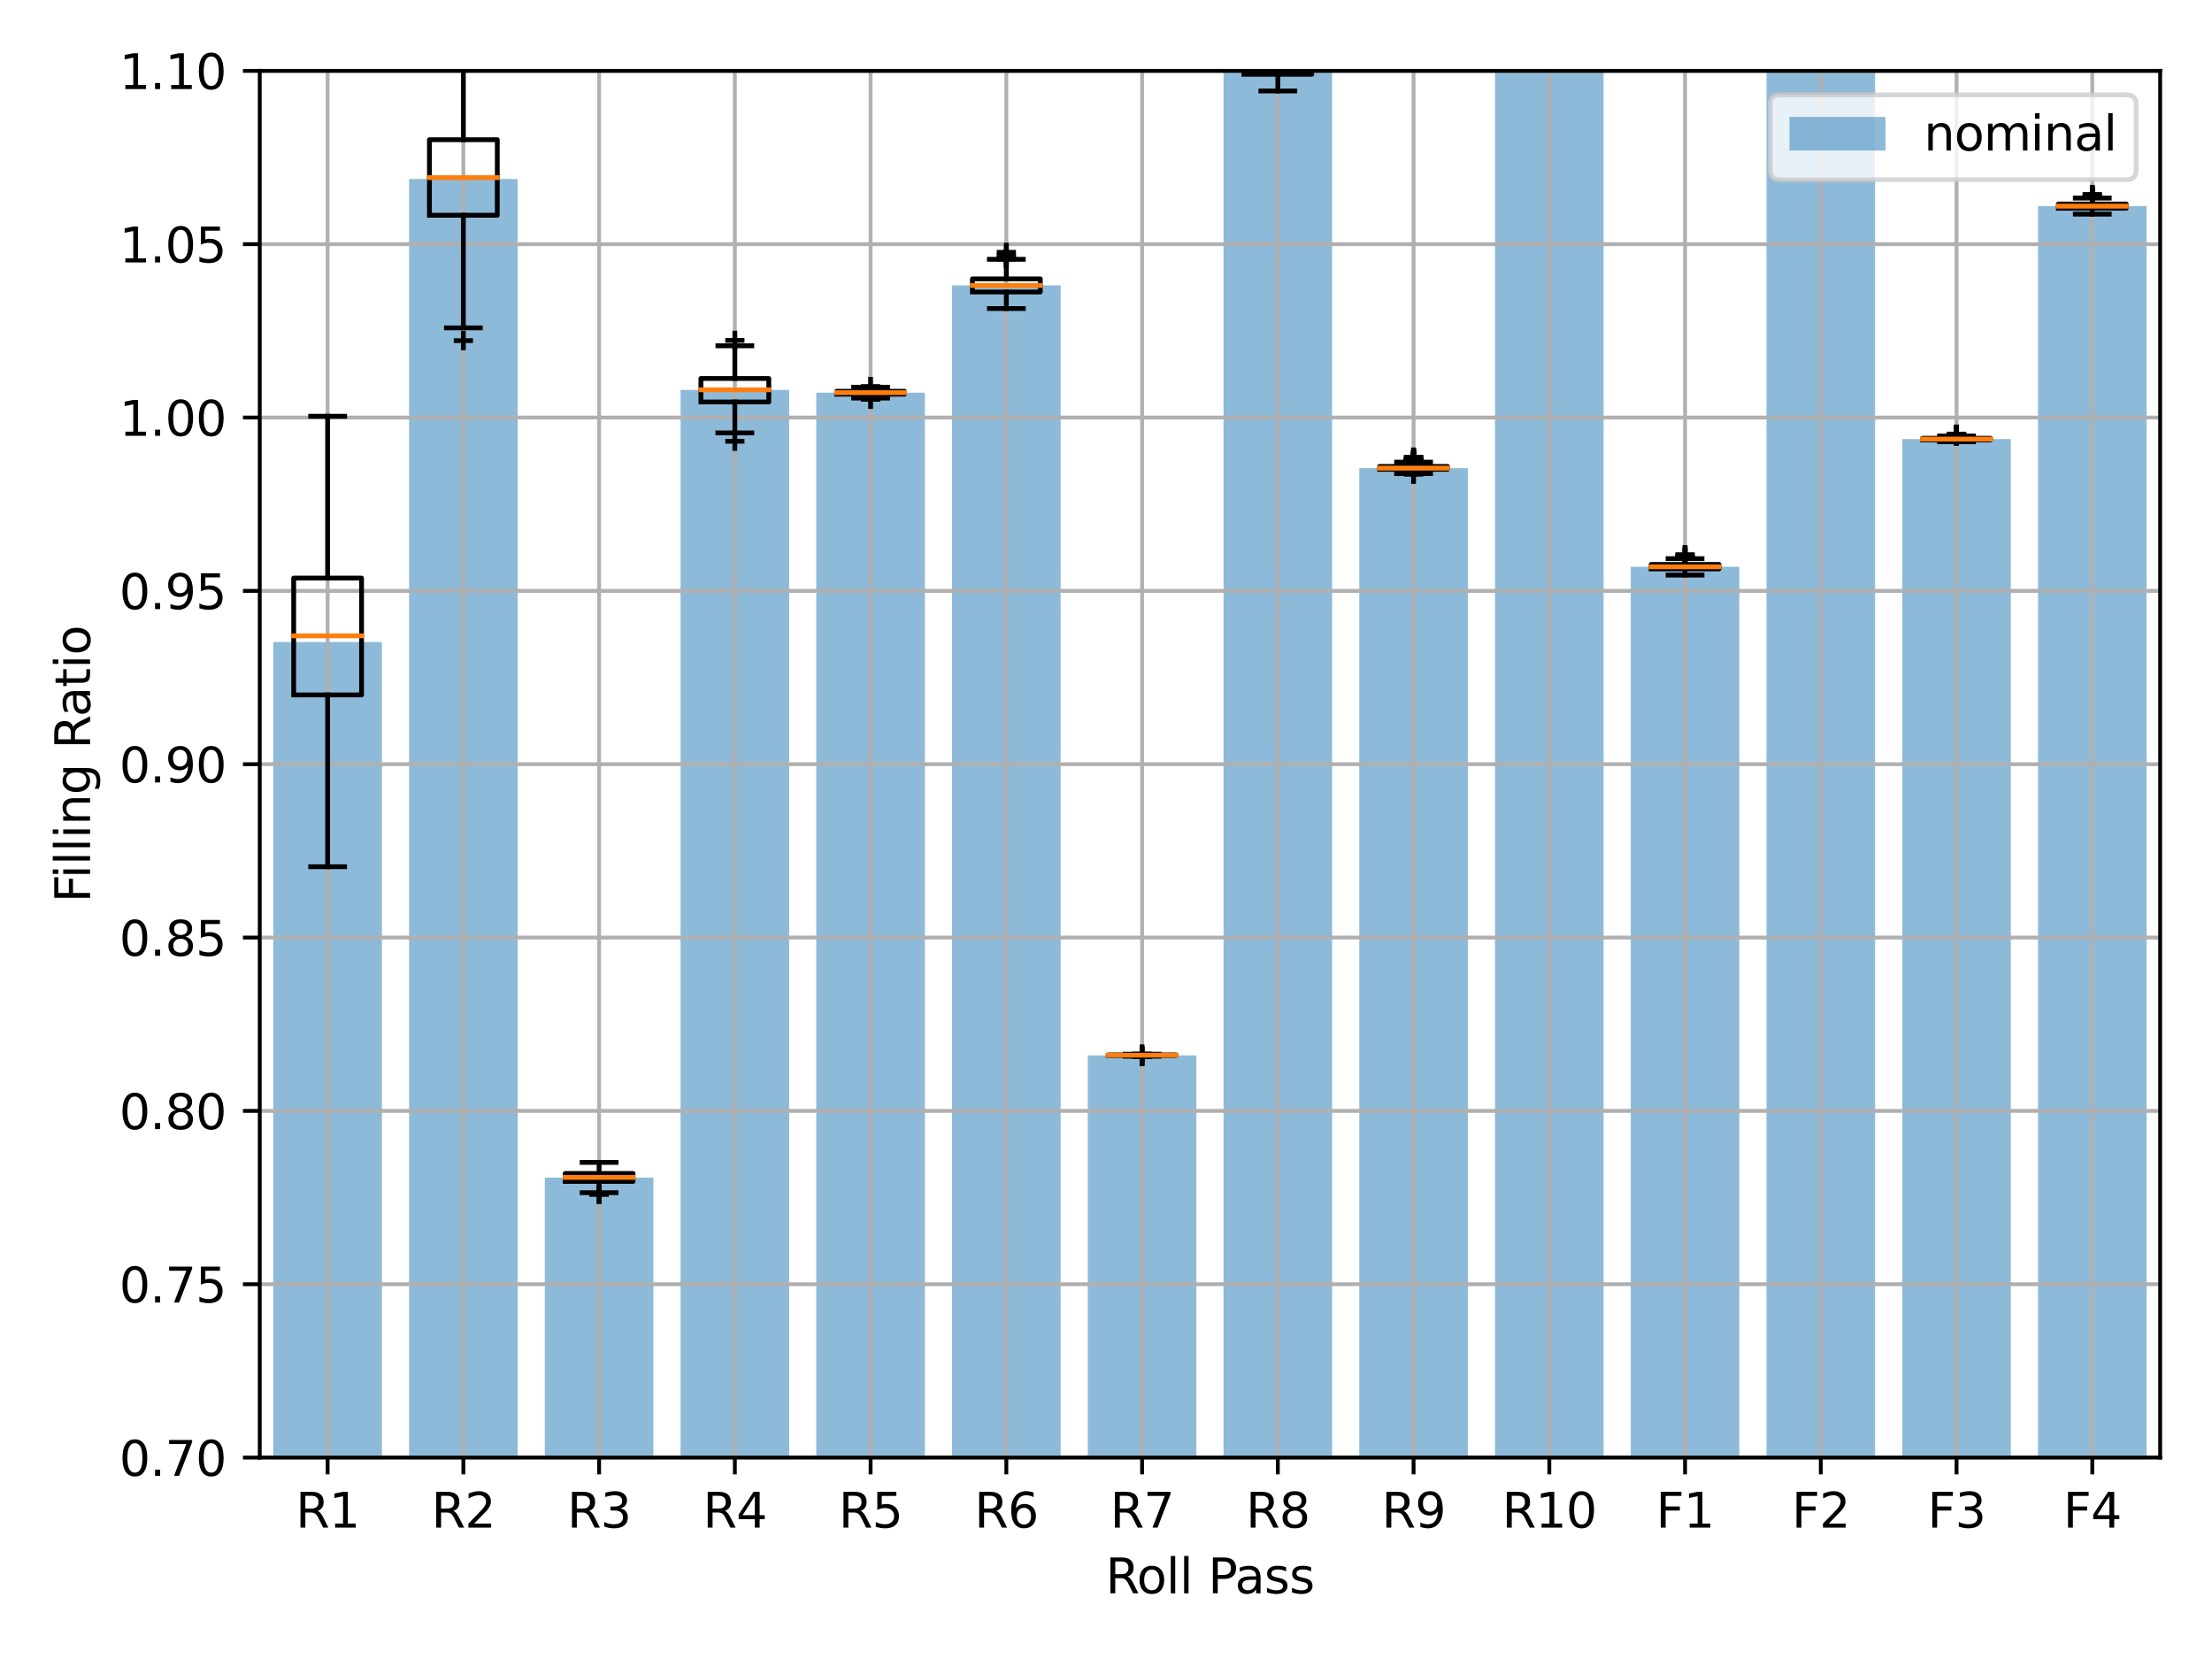 <?xml version="1.0" encoding="utf-8" standalone="no"?>
<!DOCTYPE svg PUBLIC "-//W3C//DTD SVG 1.1//EN"
  "http://www.w3.org/Graphics/SVG/1.1/DTD/svg11.dtd">
<svg xmlns:xlink="http://www.w3.org/1999/xlink" width="460.8pt" height="345.6pt" viewBox="0 0 460.8 345.6" xmlns="http://www.w3.org/2000/svg" version="1.1">
 <defs>
  <style type="text/css">*{stroke-linejoin: round; stroke-linecap: butt}</style>
 </defs>
 <g id="figure_1">
  <g id="patch_1">
   <path d="M 0 345.6 
L 460.8 345.6 
L 460.8 0 
L 0 0 
z
" style="fill: #ffffff"/>
  </g>
  <g id="axes_1">
   <g id="patch_2">
    <path d="M 54.11 303.64 
L 450 303.64 
L 450 14.76 
L 54.11 14.76 
z
" style="fill: #ffffff"/>
   </g>
   <g id="patch_3">
    <path d="M 56.938 809.18 
L 79.56 809.18 
L 79.56 133.739 
L 56.938 133.739 
z
" clip-path="url(#p33133b13e6)" style="fill: #1f77b4; opacity: 0.5"/>
   </g>
   <g id="patch_4">
    <path d="M 85.216 809.18 
L 107.838 809.18 
L 107.838 37.28 
L 85.216 37.28 
z
" clip-path="url(#p33133b13e6)" style="fill: #1f77b4; opacity: 0.5"/>
   </g>
   <g id="patch_5">
    <path d="M 113.493 809.18 
L 136.116 809.18 
L 136.116 245.32 
L 113.493 245.32 
z
" clip-path="url(#p33133b13e6)" style="fill: #1f77b4; opacity: 0.5"/>
   </g>
   <g id="patch_6">
    <path d="M 141.771 809.18 
L 164.394 809.18 
L 164.394 81.226 
L 141.771 81.226 
z
" clip-path="url(#p33133b13e6)" style="fill: #1f77b4; opacity: 0.5"/>
   </g>
   <g id="patch_7">
    <path d="M 170.049 809.18 
L 192.672 809.18 
L 192.672 81.799 
L 170.049 81.799 
z
" clip-path="url(#p33133b13e6)" style="fill: #1f77b4; opacity: 0.5"/>
   </g>
   <g id="patch_8">
    <path d="M 198.327 809.18 
L 220.949 809.18 
L 220.949 59.443 
L 198.327 59.443 
z
" clip-path="url(#p33133b13e6)" style="fill: #1f77b4; opacity: 0.5"/>
   </g>
   <g id="patch_9">
    <path d="M 226.605 809.18 
L 249.227 809.18 
L 249.227 219.863 
L 226.605 219.863 
z
" clip-path="url(#p33133b13e6)" style="fill: #1f77b4; opacity: 0.5"/>
   </g>
   <g id="patch_10">
    <path d="M 254.883 809.18 
L 277.505 809.18 
L 277.505 14.217 
L 254.883 14.217 
z
" clip-path="url(#p33133b13e6)" style="fill: #1f77b4; opacity: 0.5"/>
   </g>
   <g id="patch_11">
    <path d="M 283.161 809.18 
L 305.783 809.18 
L 305.783 97.532 
L 283.161 97.532 
z
" clip-path="url(#p33133b13e6)" style="fill: #1f77b4; opacity: 0.5"/>
   </g>
   <g id="patch_12">
    <path d="M 311.438 809.18 
L 334.061 809.18 
L 334.061 -54.149 
L 311.438 -54.149 
z
" clip-path="url(#p33133b13e6)" style="fill: #1f77b4; opacity: 0.5"/>
   </g>
   <g id="patch_13">
    <path d="M 339.716 809.18 
L 362.339 809.18 
L 362.339 118.069 
L 339.716 118.069 
z
" clip-path="url(#p33133b13e6)" style="fill: #1f77b4; opacity: 0.5"/>
   </g>
   <g id="patch_14">
    <path d="M 367.994 809.18 
L 390.616 809.18 
L 390.616 -6.865 
L 367.994 -6.865 
z
" clip-path="url(#p33133b13e6)" style="fill: #1f77b4; opacity: 0.5"/>
   </g>
   <g id="patch_15">
    <path d="M 396.272 809.18 
L 418.894 809.18 
L 418.894 91.468 
L 396.272 91.468 
z
" clip-path="url(#p33133b13e6)" style="fill: #1f77b4; opacity: 0.5"/>
   </g>
   <g id="patch_16">
    <path d="M 424.55 809.18 
L 447.172 809.18 
L 447.172 42.941 
L 424.55 42.941 
z
" clip-path="url(#p33133b13e6)" style="fill: #1f77b4; opacity: 0.5"/>
   </g>
   <g id="matplotlib.axis_1">
    <g id="xtick_1">
     <g id="line2d_1">
      <path d="M 68.249 303.64 
L 68.249 14.76 
" clip-path="url(#p33133b13e6)" style="fill: none; stroke: #b0b0b0; stroke-width: 0.8; stroke-linecap: square"/>
     </g>
     <g id="line2d_2">
      <defs>
       <path id="ma958c47135" d="M 0 0 
L 0 3.5 
" style="stroke: #000000; stroke-width: 0.8"/>
      </defs>
      <g>
       <use xlink:href="#ma958c47135" x="68.249" y="303.64" style="stroke: #000000; stroke-width: 0.8"/>
      </g>
     </g>
     <g id="text_1">
      <!-- R1 -->
      <g transform="translate(61.593 318.238) scale(0.1 -0.1)">
       <defs>
        <path id="DejaVuSans-52" d="M 2841 2188 
Q 3044 2119 3236 1894 
Q 3428 1669 3622 1275 
L 4263 0 
L 3584 0 
L 2988 1197 
Q 2756 1666 2539 1819 
Q 2322 1972 1947 1972 
L 1259 1972 
L 1259 0 
L 628 0 
L 628 4666 
L 2053 4666 
Q 2853 4666 3247 4331 
Q 3641 3997 3641 3322 
Q 3641 2881 3436 2590 
Q 3231 2300 2841 2188 
z
M 1259 4147 
L 1259 2491 
L 2053 2491 
Q 2509 2491 2742 2702 
Q 2975 2913 2975 3322 
Q 2975 3731 2742 3939 
Q 2509 4147 2053 4147 
L 1259 4147 
z
" transform="scale(0.016)"/>
        <path id="DejaVuSans-31" d="M 794 531 
L 1825 531 
L 1825 4091 
L 703 3866 
L 703 4441 
L 1819 4666 
L 2450 4666 
L 2450 531 
L 3481 531 
L 3481 0 
L 794 0 
L 794 531 
z
" transform="scale(0.016)"/>
       </defs>
       <use xlink:href="#DejaVuSans-52"/>
       <use xlink:href="#DejaVuSans-31" x="69.482"/>
      </g>
     </g>
    </g>
    <g id="xtick_2">
     <g id="line2d_3">
      <path d="M 96.527 303.64 
L 96.527 14.76 
" clip-path="url(#p33133b13e6)" style="fill: none; stroke: #b0b0b0; stroke-width: 0.8; stroke-linecap: square"/>
     </g>
     <g id="line2d_4">
      <g>
       <use xlink:href="#ma958c47135" x="96.527" y="303.64" style="stroke: #000000; stroke-width: 0.8"/>
      </g>
     </g>
     <g id="text_2">
      <!-- R2 -->
      <g transform="translate(89.871 318.238) scale(0.1 -0.1)">
       <defs>
        <path id="DejaVuSans-32" d="M 1228 531 
L 3431 531 
L 3431 0 
L 469 0 
L 469 531 
Q 828 903 1448 1529 
Q 2069 2156 2228 2338 
Q 2531 2678 2651 2914 
Q 2772 3150 2772 3378 
Q 2772 3750 2511 3984 
Q 2250 4219 1831 4219 
Q 1534 4219 1204 4116 
Q 875 4013 500 3803 
L 500 4441 
Q 881 4594 1212 4672 
Q 1544 4750 1819 4750 
Q 2544 4750 2975 4387 
Q 3406 4025 3406 3419 
Q 3406 3131 3298 2873 
Q 3191 2616 2906 2266 
Q 2828 2175 2409 1742 
Q 1991 1309 1228 531 
z
" transform="scale(0.016)"/>
       </defs>
       <use xlink:href="#DejaVuSans-52"/>
       <use xlink:href="#DejaVuSans-32" x="69.482"/>
      </g>
     </g>
    </g>
    <g id="xtick_3">
     <g id="line2d_5">
      <path d="M 124.805 303.64 
L 124.805 14.76 
" clip-path="url(#p33133b13e6)" style="fill: none; stroke: #b0b0b0; stroke-width: 0.8; stroke-linecap: square"/>
     </g>
     <g id="line2d_6">
      <g>
       <use xlink:href="#ma958c47135" x="124.805" y="303.64" style="stroke: #000000; stroke-width: 0.8"/>
      </g>
     </g>
     <g id="text_3">
      <!-- R3 -->
      <g transform="translate(118.149 318.238) scale(0.1 -0.1)">
       <defs>
        <path id="DejaVuSans-33" d="M 2597 2516 
Q 3050 2419 3304 2112 
Q 3559 1806 3559 1356 
Q 3559 666 3084 287 
Q 2609 -91 1734 -91 
Q 1441 -91 1130 -33 
Q 819 25 488 141 
L 488 750 
Q 750 597 1062 519 
Q 1375 441 1716 441 
Q 2309 441 2620 675 
Q 2931 909 2931 1356 
Q 2931 1769 2642 2001 
Q 2353 2234 1838 2234 
L 1294 2234 
L 1294 2753 
L 1863 2753 
Q 2328 2753 2575 2939 
Q 2822 3125 2822 3475 
Q 2822 3834 2567 4026 
Q 2313 4219 1838 4219 
Q 1578 4219 1281 4162 
Q 984 4106 628 3988 
L 628 4550 
Q 988 4650 1302 4700 
Q 1616 4750 1894 4750 
Q 2613 4750 3031 4423 
Q 3450 4097 3450 3541 
Q 3450 3153 3228 2886 
Q 3006 2619 2597 2516 
z
" transform="scale(0.016)"/>
       </defs>
       <use xlink:href="#DejaVuSans-52"/>
       <use xlink:href="#DejaVuSans-33" x="69.482"/>
      </g>
     </g>
    </g>
    <g id="xtick_4">
     <g id="line2d_7">
      <path d="M 153.083 303.64 
L 153.083 14.76 
" clip-path="url(#p33133b13e6)" style="fill: none; stroke: #b0b0b0; stroke-width: 0.8; stroke-linecap: square"/>
     </g>
     <g id="line2d_8">
      <g>
       <use xlink:href="#ma958c47135" x="153.083" y="303.64" style="stroke: #000000; stroke-width: 0.8"/>
      </g>
     </g>
     <g id="text_4">
      <!-- R4 -->
      <g transform="translate(146.427 318.238) scale(0.1 -0.1)">
       <defs>
        <path id="DejaVuSans-34" d="M 2419 4116 
L 825 1625 
L 2419 1625 
L 2419 4116 
z
M 2253 4666 
L 3047 4666 
L 3047 1625 
L 3713 1625 
L 3713 1100 
L 3047 1100 
L 3047 0 
L 2419 0 
L 2419 1100 
L 313 1100 
L 313 1709 
L 2253 4666 
z
" transform="scale(0.016)"/>
       </defs>
       <use xlink:href="#DejaVuSans-52"/>
       <use xlink:href="#DejaVuSans-34" x="69.482"/>
      </g>
     </g>
    </g>
    <g id="xtick_5">
     <g id="line2d_9">
      <path d="M 181.36 303.64 
L 181.36 14.76 
" clip-path="url(#p33133b13e6)" style="fill: none; stroke: #b0b0b0; stroke-width: 0.8; stroke-linecap: square"/>
     </g>
     <g id="line2d_10">
      <g>
       <use xlink:href="#ma958c47135" x="181.36" y="303.64" style="stroke: #000000; stroke-width: 0.8"/>
      </g>
     </g>
     <g id="text_5">
      <!-- R5 -->
      <g transform="translate(174.705 318.238) scale(0.1 -0.1)">
       <defs>
        <path id="DejaVuSans-35" d="M 691 4666 
L 3169 4666 
L 3169 4134 
L 1269 4134 
L 1269 2991 
Q 1406 3038 1543 3061 
Q 1681 3084 1819 3084 
Q 2600 3084 3056 2656 
Q 3513 2228 3513 1497 
Q 3513 744 3044 326 
Q 2575 -91 1722 -91 
Q 1428 -91 1123 -41 
Q 819 9 494 109 
L 494 744 
Q 775 591 1075 516 
Q 1375 441 1709 441 
Q 2250 441 2565 725 
Q 2881 1009 2881 1497 
Q 2881 1984 2565 2268 
Q 2250 2553 1709 2553 
Q 1456 2553 1204 2497 
Q 953 2441 691 2322 
L 691 4666 
z
" transform="scale(0.016)"/>
       </defs>
       <use xlink:href="#DejaVuSans-52"/>
       <use xlink:href="#DejaVuSans-35" x="69.482"/>
      </g>
     </g>
    </g>
    <g id="xtick_6">
     <g id="line2d_11">
      <path d="M 209.638 303.64 
L 209.638 14.76 
" clip-path="url(#p33133b13e6)" style="fill: none; stroke: #b0b0b0; stroke-width: 0.8; stroke-linecap: square"/>
     </g>
     <g id="line2d_12">
      <g>
       <use xlink:href="#ma958c47135" x="209.638" y="303.64" style="stroke: #000000; stroke-width: 0.8"/>
      </g>
     </g>
     <g id="text_6">
      <!-- R6 -->
      <g transform="translate(202.983 318.238) scale(0.1 -0.1)">
       <defs>
        <path id="DejaVuSans-36" d="M 2113 2584 
Q 1688 2584 1439 2293 
Q 1191 2003 1191 1497 
Q 1191 994 1439 701 
Q 1688 409 2113 409 
Q 2538 409 2786 701 
Q 3034 994 3034 1497 
Q 3034 2003 2786 2293 
Q 2538 2584 2113 2584 
z
M 3366 4563 
L 3366 3988 
Q 3128 4100 2886 4159 
Q 2644 4219 2406 4219 
Q 1781 4219 1451 3797 
Q 1122 3375 1075 2522 
Q 1259 2794 1537 2939 
Q 1816 3084 2150 3084 
Q 2853 3084 3261 2657 
Q 3669 2231 3669 1497 
Q 3669 778 3244 343 
Q 2819 -91 2113 -91 
Q 1303 -91 875 529 
Q 447 1150 447 2328 
Q 447 3434 972 4092 
Q 1497 4750 2381 4750 
Q 2619 4750 2861 4703 
Q 3103 4656 3366 4563 
z
" transform="scale(0.016)"/>
       </defs>
       <use xlink:href="#DejaVuSans-52"/>
       <use xlink:href="#DejaVuSans-36" x="69.482"/>
      </g>
     </g>
    </g>
    <g id="xtick_7">
     <g id="line2d_13">
      <path d="M 237.916 303.64 
L 237.916 14.76 
" clip-path="url(#p33133b13e6)" style="fill: none; stroke: #b0b0b0; stroke-width: 0.8; stroke-linecap: square"/>
     </g>
     <g id="line2d_14">
      <g>
       <use xlink:href="#ma958c47135" x="237.916" y="303.64" style="stroke: #000000; stroke-width: 0.8"/>
      </g>
     </g>
     <g id="text_7">
      <!-- R7 -->
      <g transform="translate(231.261 318.238) scale(0.1 -0.1)">
       <defs>
        <path id="DejaVuSans-37" d="M 525 4666 
L 3525 4666 
L 3525 4397 
L 1831 0 
L 1172 0 
L 2766 4134 
L 525 4134 
L 525 4666 
z
" transform="scale(0.016)"/>
       </defs>
       <use xlink:href="#DejaVuSans-52"/>
       <use xlink:href="#DejaVuSans-37" x="69.482"/>
      </g>
     </g>
    </g>
    <g id="xtick_8">
     <g id="line2d_15">
      <path d="M 266.194 303.64 
L 266.194 14.76 
" clip-path="url(#p33133b13e6)" style="fill: none; stroke: #b0b0b0; stroke-width: 0.8; stroke-linecap: square"/>
     </g>
     <g id="line2d_16">
      <g>
       <use xlink:href="#ma958c47135" x="266.194" y="303.64" style="stroke: #000000; stroke-width: 0.8"/>
      </g>
     </g>
     <g id="text_8">
      <!-- R8 -->
      <g transform="translate(259.538 318.238) scale(0.1 -0.1)">
       <defs>
        <path id="DejaVuSans-38" d="M 2034 2216 
Q 1584 2216 1326 1975 
Q 1069 1734 1069 1313 
Q 1069 891 1326 650 
Q 1584 409 2034 409 
Q 2484 409 2743 651 
Q 3003 894 3003 1313 
Q 3003 1734 2745 1975 
Q 2488 2216 2034 2216 
z
M 1403 2484 
Q 997 2584 770 2862 
Q 544 3141 544 3541 
Q 544 4100 942 4425 
Q 1341 4750 2034 4750 
Q 2731 4750 3128 4425 
Q 3525 4100 3525 3541 
Q 3525 3141 3298 2862 
Q 3072 2584 2669 2484 
Q 3125 2378 3379 2068 
Q 3634 1759 3634 1313 
Q 3634 634 3220 271 
Q 2806 -91 2034 -91 
Q 1263 -91 848 271 
Q 434 634 434 1313 
Q 434 1759 690 2068 
Q 947 2378 1403 2484 
z
M 1172 3481 
Q 1172 3119 1398 2916 
Q 1625 2713 2034 2713 
Q 2441 2713 2670 2916 
Q 2900 3119 2900 3481 
Q 2900 3844 2670 4047 
Q 2441 4250 2034 4250 
Q 1625 4250 1398 4047 
Q 1172 3844 1172 3481 
z
" transform="scale(0.016)"/>
       </defs>
       <use xlink:href="#DejaVuSans-52"/>
       <use xlink:href="#DejaVuSans-38" x="69.482"/>
      </g>
     </g>
    </g>
    <g id="xtick_9">
     <g id="line2d_17">
      <path d="M 294.472 303.64 
L 294.472 14.76 
" clip-path="url(#p33133b13e6)" style="fill: none; stroke: #b0b0b0; stroke-width: 0.8; stroke-linecap: square"/>
     </g>
     <g id="line2d_18">
      <g>
       <use xlink:href="#ma958c47135" x="294.472" y="303.64" style="stroke: #000000; stroke-width: 0.8"/>
      </g>
     </g>
     <g id="text_9">
      <!-- R9 -->
      <g transform="translate(287.816 318.238) scale(0.1 -0.1)">
       <defs>
        <path id="DejaVuSans-39" d="M 703 97 
L 703 672 
Q 941 559 1184 500 
Q 1428 441 1663 441 
Q 2288 441 2617 861 
Q 2947 1281 2994 2138 
Q 2813 1869 2534 1725 
Q 2256 1581 1919 1581 
Q 1219 1581 811 2004 
Q 403 2428 403 3163 
Q 403 3881 828 4315 
Q 1253 4750 1959 4750 
Q 2769 4750 3195 4129 
Q 3622 3509 3622 2328 
Q 3622 1225 3098 567 
Q 2575 -91 1691 -91 
Q 1453 -91 1209 -44 
Q 966 3 703 97 
z
M 1959 2075 
Q 2384 2075 2632 2365 
Q 2881 2656 2881 3163 
Q 2881 3666 2632 3958 
Q 2384 4250 1959 4250 
Q 1534 4250 1286 3958 
Q 1038 3666 1038 3163 
Q 1038 2656 1286 2365 
Q 1534 2075 1959 2075 
z
" transform="scale(0.016)"/>
       </defs>
       <use xlink:href="#DejaVuSans-52"/>
       <use xlink:href="#DejaVuSans-39" x="69.482"/>
      </g>
     </g>
    </g>
    <g id="xtick_10">
     <g id="line2d_19">
      <path d="M 322.75 303.64 
L 322.75 14.76 
" clip-path="url(#p33133b13e6)" style="fill: none; stroke: #b0b0b0; stroke-width: 0.8; stroke-linecap: square"/>
     </g>
     <g id="line2d_20">
      <g>
       <use xlink:href="#ma958c47135" x="322.75" y="303.64" style="stroke: #000000; stroke-width: 0.8"/>
      </g>
     </g>
     <g id="text_10">
      <!-- R10 -->
      <g transform="translate(312.913 318.238) scale(0.1 -0.1)">
       <defs>
        <path id="DejaVuSans-30" d="M 2034 4250 
Q 1547 4250 1301 3770 
Q 1056 3291 1056 2328 
Q 1056 1369 1301 889 
Q 1547 409 2034 409 
Q 2525 409 2770 889 
Q 3016 1369 3016 2328 
Q 3016 3291 2770 3770 
Q 2525 4250 2034 4250 
z
M 2034 4750 
Q 2819 4750 3233 4129 
Q 3647 3509 3647 2328 
Q 3647 1150 3233 529 
Q 2819 -91 2034 -91 
Q 1250 -91 836 529 
Q 422 1150 422 2328 
Q 422 3509 836 4129 
Q 1250 4750 2034 4750 
z
" transform="scale(0.016)"/>
       </defs>
       <use xlink:href="#DejaVuSans-52"/>
       <use xlink:href="#DejaVuSans-31" x="69.482"/>
       <use xlink:href="#DejaVuSans-30" x="133.105"/>
      </g>
     </g>
    </g>
    <g id="xtick_11">
     <g id="line2d_21">
      <path d="M 351.027 303.64 
L 351.027 14.76 
" clip-path="url(#p33133b13e6)" style="fill: none; stroke: #b0b0b0; stroke-width: 0.8; stroke-linecap: square"/>
     </g>
     <g id="line2d_22">
      <g>
       <use xlink:href="#ma958c47135" x="351.027" y="303.64" style="stroke: #000000; stroke-width: 0.8"/>
      </g>
     </g>
     <g id="text_11">
      <!-- F1 -->
      <g transform="translate(344.97 318.238) scale(0.1 -0.1)">
       <defs>
        <path id="DejaVuSans-46" d="M 628 4666 
L 3309 4666 
L 3309 4134 
L 1259 4134 
L 1259 2759 
L 3109 2759 
L 3109 2228 
L 1259 2228 
L 1259 0 
L 628 0 
L 628 4666 
z
" transform="scale(0.016)"/>
       </defs>
       <use xlink:href="#DejaVuSans-46"/>
       <use xlink:href="#DejaVuSans-31" x="57.52"/>
      </g>
     </g>
    </g>
    <g id="xtick_12">
     <g id="line2d_23">
      <path d="M 379.305 303.64 
L 379.305 14.76 
" clip-path="url(#p33133b13e6)" style="fill: none; stroke: #b0b0b0; stroke-width: 0.8; stroke-linecap: square"/>
     </g>
     <g id="line2d_24">
      <g>
       <use xlink:href="#ma958c47135" x="379.305" y="303.64" style="stroke: #000000; stroke-width: 0.8"/>
      </g>
     </g>
     <g id="text_12">
      <!-- F2 -->
      <g transform="translate(373.248 318.238) scale(0.1 -0.1)">
       <use xlink:href="#DejaVuSans-46"/>
       <use xlink:href="#DejaVuSans-32" x="57.52"/>
      </g>
     </g>
    </g>
    <g id="xtick_13">
     <g id="line2d_25">
      <path d="M 407.583 303.64 
L 407.583 14.76 
" clip-path="url(#p33133b13e6)" style="fill: none; stroke: #b0b0b0; stroke-width: 0.8; stroke-linecap: square"/>
     </g>
     <g id="line2d_26">
      <g>
       <use xlink:href="#ma958c47135" x="407.583" y="303.64" style="stroke: #000000; stroke-width: 0.8"/>
      </g>
     </g>
     <g id="text_13">
      <!-- F3 -->
      <g transform="translate(401.526 318.238) scale(0.1 -0.1)">
       <use xlink:href="#DejaVuSans-46"/>
       <use xlink:href="#DejaVuSans-33" x="57.52"/>
      </g>
     </g>
    </g>
    <g id="xtick_14">
     <g id="line2d_27">
      <path d="M 435.861 303.64 
L 435.861 14.76 
" clip-path="url(#p33133b13e6)" style="fill: none; stroke: #b0b0b0; stroke-width: 0.8; stroke-linecap: square"/>
     </g>
     <g id="line2d_28">
      <g>
       <use xlink:href="#ma958c47135" x="435.861" y="303.64" style="stroke: #000000; stroke-width: 0.8"/>
      </g>
     </g>
     <g id="text_14">
      <!-- F4 -->
      <g transform="translate(429.804 318.238) scale(0.1 -0.1)">
       <use xlink:href="#DejaVuSans-46"/>
       <use xlink:href="#DejaVuSans-34" x="57.52"/>
      </g>
     </g>
    </g>
    <g id="text_15">
     <!-- Roll Pass -->
     <g transform="translate(230.316 331.917) scale(0.1 -0.1)">
      <defs>
       <path id="DejaVuSans-6f" d="M 1959 3097 
Q 1497 3097 1228 2736 
Q 959 2375 959 1747 
Q 959 1119 1226 758 
Q 1494 397 1959 397 
Q 2419 397 2687 759 
Q 2956 1122 2956 1747 
Q 2956 2369 2687 2733 
Q 2419 3097 1959 3097 
z
M 1959 3584 
Q 2709 3584 3137 3096 
Q 3566 2609 3566 1747 
Q 3566 888 3137 398 
Q 2709 -91 1959 -91 
Q 1206 -91 779 398 
Q 353 888 353 1747 
Q 353 2609 779 3096 
Q 1206 3584 1959 3584 
z
" transform="scale(0.016)"/>
       <path id="DejaVuSans-6c" d="M 603 4863 
L 1178 4863 
L 1178 0 
L 603 0 
L 603 4863 
z
" transform="scale(0.016)"/>
       <path id="DejaVuSans-20" transform="scale(0.016)"/>
       <path id="DejaVuSans-50" d="M 1259 4147 
L 1259 2394 
L 2053 2394 
Q 2494 2394 2734 2622 
Q 2975 2850 2975 3272 
Q 2975 3691 2734 3919 
Q 2494 4147 2053 4147 
L 1259 4147 
z
M 628 4666 
L 2053 4666 
Q 2838 4666 3239 4311 
Q 3641 3956 3641 3272 
Q 3641 2581 3239 2228 
Q 2838 1875 2053 1875 
L 1259 1875 
L 1259 0 
L 628 0 
L 628 4666 
z
" transform="scale(0.016)"/>
       <path id="DejaVuSans-61" d="M 2194 1759 
Q 1497 1759 1228 1600 
Q 959 1441 959 1056 
Q 959 750 1161 570 
Q 1363 391 1709 391 
Q 2188 391 2477 730 
Q 2766 1069 2766 1631 
L 2766 1759 
L 2194 1759 
z
M 3341 1997 
L 3341 0 
L 2766 0 
L 2766 531 
Q 2569 213 2275 61 
Q 1981 -91 1556 -91 
Q 1019 -91 701 211 
Q 384 513 384 1019 
Q 384 1609 779 1909 
Q 1175 2209 1959 2209 
L 2766 2209 
L 2766 2266 
Q 2766 2663 2505 2880 
Q 2244 3097 1772 3097 
Q 1472 3097 1187 3025 
Q 903 2953 641 2809 
L 641 3341 
Q 956 3463 1253 3523 
Q 1550 3584 1831 3584 
Q 2591 3584 2966 3190 
Q 3341 2797 3341 1997 
z
" transform="scale(0.016)"/>
       <path id="DejaVuSans-73" d="M 2834 3397 
L 2834 2853 
Q 2591 2978 2328 3040 
Q 2066 3103 1784 3103 
Q 1356 3103 1142 2972 
Q 928 2841 928 2578 
Q 928 2378 1081 2264 
Q 1234 2150 1697 2047 
L 1894 2003 
Q 2506 1872 2764 1633 
Q 3022 1394 3022 966 
Q 3022 478 2636 193 
Q 2250 -91 1575 -91 
Q 1294 -91 989 -36 
Q 684 19 347 128 
L 347 722 
Q 666 556 975 473 
Q 1284 391 1588 391 
Q 1994 391 2212 530 
Q 2431 669 2431 922 
Q 2431 1156 2273 1281 
Q 2116 1406 1581 1522 
L 1381 1569 
Q 847 1681 609 1914 
Q 372 2147 372 2553 
Q 372 3047 722 3315 
Q 1072 3584 1716 3584 
Q 2034 3584 2315 3537 
Q 2597 3491 2834 3397 
z
" transform="scale(0.016)"/>
      </defs>
      <use xlink:href="#DejaVuSans-52"/>
      <use xlink:href="#DejaVuSans-6f" x="64.982"/>
      <use xlink:href="#DejaVuSans-6c" x="126.164"/>
      <use xlink:href="#DejaVuSans-6c" x="153.947"/>
      <use xlink:href="#DejaVuSans-20" x="181.73"/>
      <use xlink:href="#DejaVuSans-50" x="213.518"/>
      <use xlink:href="#DejaVuSans-61" x="269.32"/>
      <use xlink:href="#DejaVuSans-73" x="330.6"/>
      <use xlink:href="#DejaVuSans-73" x="382.699"/>
     </g>
    </g>
   </g>
   <g id="matplotlib.axis_2">
    <g id="ytick_1">
     <g id="line2d_29">
      <path d="M 54.11 303.64 
L 450 303.64 
" clip-path="url(#p33133b13e6)" style="fill: none; stroke: #b0b0b0; stroke-width: 0.8; stroke-linecap: square"/>
     </g>
     <g id="line2d_30">
      <defs>
       <path id="m184a56f09e" d="M 0 0 
L -3.5 0 
" style="stroke: #000000; stroke-width: 0.8"/>
      </defs>
      <g>
       <use xlink:href="#m184a56f09e" x="54.11" y="303.64" style="stroke: #000000; stroke-width: 0.8"/>
      </g>
     </g>
     <g id="text_16">
      <!-- 0.70 -->
      <g transform="translate(24.844 307.439) scale(0.1 -0.1)">
       <defs>
        <path id="DejaVuSans-2e" d="M 684 794 
L 1344 794 
L 1344 0 
L 684 0 
L 684 794 
z
" transform="scale(0.016)"/>
       </defs>
       <use xlink:href="#DejaVuSans-30"/>
       <use xlink:href="#DejaVuSans-2e" x="63.623"/>
       <use xlink:href="#DejaVuSans-37" x="95.41"/>
       <use xlink:href="#DejaVuSans-30" x="159.033"/>
      </g>
     </g>
    </g>
    <g id="ytick_2">
     <g id="line2d_31">
      <path d="M 54.11 267.53 
L 450 267.53 
" clip-path="url(#p33133b13e6)" style="fill: none; stroke: #b0b0b0; stroke-width: 0.8; stroke-linecap: square"/>
     </g>
     <g id="line2d_32">
      <g>
       <use xlink:href="#m184a56f09e" x="54.11" y="267.53" style="stroke: #000000; stroke-width: 0.8"/>
      </g>
     </g>
     <g id="text_17">
      <!-- 0.75 -->
      <g transform="translate(24.844 271.329) scale(0.1 -0.1)">
       <use xlink:href="#DejaVuSans-30"/>
       <use xlink:href="#DejaVuSans-2e" x="63.623"/>
       <use xlink:href="#DejaVuSans-37" x="95.41"/>
       <use xlink:href="#DejaVuSans-35" x="159.033"/>
      </g>
     </g>
    </g>
    <g id="ytick_3">
     <g id="line2d_33">
      <path d="M 54.11 231.42 
L 450 231.42 
" clip-path="url(#p33133b13e6)" style="fill: none; stroke: #b0b0b0; stroke-width: 0.8; stroke-linecap: square"/>
     </g>
     <g id="line2d_34">
      <g>
       <use xlink:href="#m184a56f09e" x="54.11" y="231.42" style="stroke: #000000; stroke-width: 0.8"/>
      </g>
     </g>
     <g id="text_18">
      <!-- 0.80 -->
      <g transform="translate(24.844 235.219) scale(0.1 -0.1)">
       <use xlink:href="#DejaVuSans-30"/>
       <use xlink:href="#DejaVuSans-2e" x="63.623"/>
       <use xlink:href="#DejaVuSans-38" x="95.41"/>
       <use xlink:href="#DejaVuSans-30" x="159.033"/>
      </g>
     </g>
    </g>
    <g id="ytick_4">
     <g id="line2d_35">
      <path d="M 54.11 195.31 
L 450 195.31 
" clip-path="url(#p33133b13e6)" style="fill: none; stroke: #b0b0b0; stroke-width: 0.8; stroke-linecap: square"/>
     </g>
     <g id="line2d_36">
      <g>
       <use xlink:href="#m184a56f09e" x="54.11" y="195.31" style="stroke: #000000; stroke-width: 0.8"/>
      </g>
     </g>
     <g id="text_19">
      <!-- 0.85 -->
      <g transform="translate(24.844 199.109) scale(0.1 -0.1)">
       <use xlink:href="#DejaVuSans-30"/>
       <use xlink:href="#DejaVuSans-2e" x="63.623"/>
       <use xlink:href="#DejaVuSans-38" x="95.41"/>
       <use xlink:href="#DejaVuSans-35" x="159.033"/>
      </g>
     </g>
    </g>
    <g id="ytick_5">
     <g id="line2d_37">
      <path d="M 54.11 159.2 
L 450 159.2 
" clip-path="url(#p33133b13e6)" style="fill: none; stroke: #b0b0b0; stroke-width: 0.8; stroke-linecap: square"/>
     </g>
     <g id="line2d_38">
      <g>
       <use xlink:href="#m184a56f09e" x="54.11" y="159.2" style="stroke: #000000; stroke-width: 0.8"/>
      </g>
     </g>
     <g id="text_20">
      <!-- 0.90 -->
      <g transform="translate(24.844 162.999) scale(0.1 -0.1)">
       <use xlink:href="#DejaVuSans-30"/>
       <use xlink:href="#DejaVuSans-2e" x="63.623"/>
       <use xlink:href="#DejaVuSans-39" x="95.41"/>
       <use xlink:href="#DejaVuSans-30" x="159.033"/>
      </g>
     </g>
    </g>
    <g id="ytick_6">
     <g id="line2d_39">
      <path d="M 54.11 123.09 
L 450 123.09 
" clip-path="url(#p33133b13e6)" style="fill: none; stroke: #b0b0b0; stroke-width: 0.8; stroke-linecap: square"/>
     </g>
     <g id="line2d_40">
      <g>
       <use xlink:href="#m184a56f09e" x="54.11" y="123.09" style="stroke: #000000; stroke-width: 0.8"/>
      </g>
     </g>
     <g id="text_21">
      <!-- 0.95 -->
      <g transform="translate(24.844 126.889) scale(0.1 -0.1)">
       <use xlink:href="#DejaVuSans-30"/>
       <use xlink:href="#DejaVuSans-2e" x="63.623"/>
       <use xlink:href="#DejaVuSans-39" x="95.41"/>
       <use xlink:href="#DejaVuSans-35" x="159.033"/>
      </g>
     </g>
    </g>
    <g id="ytick_7">
     <g id="line2d_41">
      <path d="M 54.11 86.98 
L 450 86.98 
" clip-path="url(#p33133b13e6)" style="fill: none; stroke: #b0b0b0; stroke-width: 0.8; stroke-linecap: square"/>
     </g>
     <g id="line2d_42">
      <g>
       <use xlink:href="#m184a56f09e" x="54.11" y="86.98" style="stroke: #000000; stroke-width: 0.8"/>
      </g>
     </g>
     <g id="text_22">
      <!-- 1.00 -->
      <g transform="translate(24.844 90.779) scale(0.1 -0.1)">
       <use xlink:href="#DejaVuSans-31"/>
       <use xlink:href="#DejaVuSans-2e" x="63.623"/>
       <use xlink:href="#DejaVuSans-30" x="95.41"/>
       <use xlink:href="#DejaVuSans-30" x="159.033"/>
      </g>
     </g>
    </g>
    <g id="ytick_8">
     <g id="line2d_43">
      <path d="M 54.11 50.87 
L 450 50.87 
" clip-path="url(#p33133b13e6)" style="fill: none; stroke: #b0b0b0; stroke-width: 0.8; stroke-linecap: square"/>
     </g>
     <g id="line2d_44">
      <g>
       <use xlink:href="#m184a56f09e" x="54.11" y="50.87" style="stroke: #000000; stroke-width: 0.8"/>
      </g>
     </g>
     <g id="text_23">
      <!-- 1.05 -->
      <g transform="translate(24.844 54.669) scale(0.1 -0.1)">
       <use xlink:href="#DejaVuSans-31"/>
       <use xlink:href="#DejaVuSans-2e" x="63.623"/>
       <use xlink:href="#DejaVuSans-30" x="95.41"/>
       <use xlink:href="#DejaVuSans-35" x="159.033"/>
      </g>
     </g>
    </g>
    <g id="ytick_9">
     <g id="line2d_45">
      <path d="M 54.11 14.76 
L 450 14.76 
" clip-path="url(#p33133b13e6)" style="fill: none; stroke: #b0b0b0; stroke-width: 0.8; stroke-linecap: square"/>
     </g>
     <g id="line2d_46">
      <g>
       <use xlink:href="#m184a56f09e" x="54.11" y="14.76" style="stroke: #000000; stroke-width: 0.8"/>
      </g>
     </g>
     <g id="text_24">
      <!-- 1.10 -->
      <g transform="translate(24.844 18.559) scale(0.1 -0.1)">
       <use xlink:href="#DejaVuSans-31"/>
       <use xlink:href="#DejaVuSans-2e" x="63.623"/>
       <use xlink:href="#DejaVuSans-31" x="95.41"/>
       <use xlink:href="#DejaVuSans-30" x="159.033"/>
      </g>
     </g>
    </g>
    <g id="text_25">
     <!-- Filling Ratio -->
     <g transform="translate(18.765 188.036) rotate(-90) scale(0.1 -0.1)">
      <defs>
       <path id="DejaVuSans-69" d="M 603 3500 
L 1178 3500 
L 1178 0 
L 603 0 
L 603 3500 
z
M 603 4863 
L 1178 4863 
L 1178 4134 
L 603 4134 
L 603 4863 
z
" transform="scale(0.016)"/>
       <path id="DejaVuSans-6e" d="M 3513 2113 
L 3513 0 
L 2938 0 
L 2938 2094 
Q 2938 2591 2744 2837 
Q 2550 3084 2163 3084 
Q 1697 3084 1428 2787 
Q 1159 2491 1159 1978 
L 1159 0 
L 581 0 
L 581 3500 
L 1159 3500 
L 1159 2956 
Q 1366 3272 1645 3428 
Q 1925 3584 2291 3584 
Q 2894 3584 3203 3211 
Q 3513 2838 3513 2113 
z
" transform="scale(0.016)"/>
       <path id="DejaVuSans-67" d="M 2906 1791 
Q 2906 2416 2648 2759 
Q 2391 3103 1925 3103 
Q 1463 3103 1205 2759 
Q 947 2416 947 1791 
Q 947 1169 1205 825 
Q 1463 481 1925 481 
Q 2391 481 2648 825 
Q 2906 1169 2906 1791 
z
M 3481 434 
Q 3481 -459 3084 -895 
Q 2688 -1331 1869 -1331 
Q 1566 -1331 1297 -1286 
Q 1028 -1241 775 -1147 
L 775 -588 
Q 1028 -725 1275 -790 
Q 1522 -856 1778 -856 
Q 2344 -856 2625 -561 
Q 2906 -266 2906 331 
L 2906 616 
Q 2728 306 2450 153 
Q 2172 0 1784 0 
Q 1141 0 747 490 
Q 353 981 353 1791 
Q 353 2603 747 3093 
Q 1141 3584 1784 3584 
Q 2172 3584 2450 3431 
Q 2728 3278 2906 2969 
L 2906 3500 
L 3481 3500 
L 3481 434 
z
" transform="scale(0.016)"/>
       <path id="DejaVuSans-74" d="M 1172 4494 
L 1172 3500 
L 2356 3500 
L 2356 3053 
L 1172 3053 
L 1172 1153 
Q 1172 725 1289 603 
Q 1406 481 1766 481 
L 2356 481 
L 2356 0 
L 1766 0 
Q 1100 0 847 248 
Q 594 497 594 1153 
L 594 3053 
L 172 3053 
L 172 3500 
L 594 3500 
L 594 4494 
L 1172 4494 
z
" transform="scale(0.016)"/>
      </defs>
      <use xlink:href="#DejaVuSans-46"/>
      <use xlink:href="#DejaVuSans-69" x="50.27"/>
      <use xlink:href="#DejaVuSans-6c" x="78.053"/>
      <use xlink:href="#DejaVuSans-6c" x="105.836"/>
      <use xlink:href="#DejaVuSans-69" x="133.619"/>
      <use xlink:href="#DejaVuSans-6e" x="161.402"/>
      <use xlink:href="#DejaVuSans-67" x="224.781"/>
      <use xlink:href="#DejaVuSans-20" x="288.258"/>
      <use xlink:href="#DejaVuSans-52" x="320.045"/>
      <use xlink:href="#DejaVuSans-61" x="387.277"/>
      <use xlink:href="#DejaVuSans-74" x="448.557"/>
      <use xlink:href="#DejaVuSans-69" x="487.766"/>
      <use xlink:href="#DejaVuSans-6f" x="515.549"/>
     </g>
    </g>
   </g>
   <g id="line2d_47">
    <path d="M 61.179 144.765 
L 75.318 144.765 
L 75.318 120.424 
L 61.179 120.424 
L 61.179 144.765 
" clip-path="url(#p33133b13e6)" style="fill: none; stroke: #000000; stroke-linecap: square"/>
   </g>
   <g id="line2d_48">
    <path d="M 68.249 144.765 
L 68.249 180.555 
" clip-path="url(#p33133b13e6)" style="fill: none; stroke: #000000; stroke-linecap: square"/>
   </g>
   <g id="line2d_49">
    <path d="M 68.249 120.424 
L 68.249 86.718 
" clip-path="url(#p33133b13e6)" style="fill: none; stroke: #000000; stroke-linecap: square"/>
   </g>
   <g id="line2d_50">
    <path d="M 64.714 180.555 
L 71.784 180.555 
" clip-path="url(#p33133b13e6)" style="fill: none; stroke: #000000; stroke-linecap: square"/>
   </g>
   <g id="line2d_51">
    <path d="M 64.714 86.718 
L 71.784 86.718 
" clip-path="url(#p33133b13e6)" style="fill: none; stroke: #000000; stroke-linecap: square"/>
   </g>
   <g id="line2d_52"/>
   <g id="line2d_53">
    <path d="M 89.457 44.839 
L 103.596 44.839 
L 103.596 29.104 
L 89.457 29.104 
L 89.457 44.839 
" clip-path="url(#p33133b13e6)" style="fill: none; stroke: #000000; stroke-linecap: square"/>
   </g>
   <g id="line2d_54">
    <path d="M 96.527 44.839 
L 96.527 68.302 
" clip-path="url(#p33133b13e6)" style="fill: none; stroke: #000000; stroke-linecap: square"/>
   </g>
   <g id="line2d_55">
    <path d="M 96.527 29.104 
L 96.527 6.168 
" clip-path="url(#p33133b13e6)" style="fill: none; stroke: #000000; stroke-linecap: square"/>
   </g>
   <g id="line2d_56">
    <path d="M 92.992 68.302 
L 100.062 68.302 
" clip-path="url(#p33133b13e6)" style="fill: none; stroke: #000000; stroke-linecap: square"/>
   </g>
   <g id="line2d_57">
    <path d="M 92.992 6.168 
L 100.062 6.168 
" clip-path="url(#p33133b13e6)" style="fill: none; stroke: #000000; stroke-linecap: square"/>
   </g>
   <g id="line2d_58">
    <defs>
     <path id="m4c7f71e3db" d="M -2 0 
L 2 0 
M 0 2 
L 0 -2 
" style="stroke: #000000"/>
    </defs>
    <g clip-path="url(#p33133b13e6)">
     <use xlink:href="#m4c7f71e3db" x="96.527" y="70.956" style="fill-opacity: 0; stroke: #000000"/>
    </g>
   </g>
   <g id="line2d_59">
    <path d="M 117.735 246.114 
L 131.874 246.114 
L 131.874 244.451 
L 117.735 244.451 
L 117.735 246.114 
" clip-path="url(#p33133b13e6)" style="fill: none; stroke: #000000; stroke-linecap: square"/>
   </g>
   <g id="line2d_60">
    <path d="M 124.805 246.114 
L 124.805 248.458 
" clip-path="url(#p33133b13e6)" style="fill: none; stroke: #000000; stroke-linecap: square"/>
   </g>
   <g id="line2d_61">
    <path d="M 124.805 244.451 
L 124.805 242.147 
" clip-path="url(#p33133b13e6)" style="fill: none; stroke: #000000; stroke-linecap: square"/>
   </g>
   <g id="line2d_62">
    <path d="M 121.27 248.458 
L 128.339 248.458 
" clip-path="url(#p33133b13e6)" style="fill: none; stroke: #000000; stroke-linecap: square"/>
   </g>
   <g id="line2d_63">
    <path d="M 121.27 242.147 
L 128.339 242.147 
" clip-path="url(#p33133b13e6)" style="fill: none; stroke: #000000; stroke-linecap: square"/>
   </g>
   <g id="line2d_64">
    <g clip-path="url(#p33133b13e6)">
     <use xlink:href="#m4c7f71e3db" x="124.805" y="248.802" style="fill-opacity: 0; stroke: #000000"/>
     <use xlink:href="#m4c7f71e3db" x="124.805" y="248.752" style="fill-opacity: 0; stroke: #000000"/>
    </g>
   </g>
   <g id="line2d_65">
    <path d="M 146.013 83.74 
L 160.152 83.74 
L 160.152 78.847 
L 146.013 78.847 
L 146.013 83.74 
" clip-path="url(#p33133b13e6)" style="fill: none; stroke: #000000; stroke-linecap: square"/>
   </g>
   <g id="line2d_66">
    <path d="M 153.083 83.74 
L 153.083 90.183 
" clip-path="url(#p33133b13e6)" style="fill: none; stroke: #000000; stroke-linecap: square"/>
   </g>
   <g id="line2d_67">
    <path d="M 153.083 78.847 
L 153.083 72.034 
" clip-path="url(#p33133b13e6)" style="fill: none; stroke: #000000; stroke-linecap: square"/>
   </g>
   <g id="line2d_68">
    <path d="M 149.548 90.183 
L 156.617 90.183 
" clip-path="url(#p33133b13e6)" style="fill: none; stroke: #000000; stroke-linecap: square"/>
   </g>
   <g id="line2d_69">
    <path d="M 149.548 72.034 
L 156.617 72.034 
" clip-path="url(#p33133b13e6)" style="fill: none; stroke: #000000; stroke-linecap: square"/>
   </g>
   <g id="line2d_70">
    <g clip-path="url(#p33133b13e6)">
     <use xlink:href="#m4c7f71e3db" x="153.083" y="91.918" style="fill-opacity: 0; stroke: #000000"/>
     <use xlink:href="#m4c7f71e3db" x="153.083" y="70.904" style="fill-opacity: 0; stroke: #000000"/>
    </g>
   </g>
   <g id="line2d_71">
    <path d="M 174.291 82.111 
L 188.43 82.111 
L 188.43 81.511 
L 174.291 81.511 
L 174.291 82.111 
" clip-path="url(#p33133b13e6)" style="fill: none; stroke: #000000; stroke-linecap: square"/>
   </g>
   <g id="line2d_72">
    <path d="M 181.36 82.111 
L 181.36 82.922 
" clip-path="url(#p33133b13e6)" style="fill: none; stroke: #000000; stroke-linecap: square"/>
   </g>
   <g id="line2d_73">
    <path d="M 181.36 81.511 
L 181.36 80.67 
" clip-path="url(#p33133b13e6)" style="fill: none; stroke: #000000; stroke-linecap: square"/>
   </g>
   <g id="line2d_74">
    <path d="M 177.826 82.922 
L 184.895 82.922 
" clip-path="url(#p33133b13e6)" style="fill: none; stroke: #000000; stroke-linecap: square"/>
   </g>
   <g id="line2d_75">
    <path d="M 177.826 80.67 
L 184.895 80.67 
" clip-path="url(#p33133b13e6)" style="fill: none; stroke: #000000; stroke-linecap: square"/>
   </g>
   <g id="line2d_76">
    <g clip-path="url(#p33133b13e6)">
     <use xlink:href="#m4c7f71e3db" x="181.36" y="83.177" style="fill-opacity: 0; stroke: #000000"/>
     <use xlink:href="#m4c7f71e3db" x="181.36" y="80.532" style="fill-opacity: 0; stroke: #000000"/>
    </g>
   </g>
   <g id="line2d_77">
    <path d="M 202.569 60.829 
L 216.708 60.829 
L 216.708 58.09 
L 202.569 58.09 
L 202.569 60.829 
" clip-path="url(#p33133b13e6)" style="fill: none; stroke: #000000; stroke-linecap: square"/>
   </g>
   <g id="line2d_78">
    <path d="M 209.638 60.829 
L 209.638 64.271 
" clip-path="url(#p33133b13e6)" style="fill: none; stroke: #000000; stroke-linecap: square"/>
   </g>
   <g id="line2d_79">
    <path d="M 209.638 58.09 
L 209.638 54.017 
" clip-path="url(#p33133b13e6)" style="fill: none; stroke: #000000; stroke-linecap: square"/>
   </g>
   <g id="line2d_80">
    <path d="M 206.103 64.271 
L 213.173 64.271 
" clip-path="url(#p33133b13e6)" style="fill: none; stroke: #000000; stroke-linecap: square"/>
   </g>
   <g id="line2d_81">
    <path d="M 206.103 54.017 
L 213.173 54.017 
" clip-path="url(#p33133b13e6)" style="fill: none; stroke: #000000; stroke-linecap: square"/>
   </g>
   <g id="line2d_82">
    <g clip-path="url(#p33133b13e6)">
     <use xlink:href="#m4c7f71e3db" x="209.638" y="53.223" style="fill-opacity: 0; stroke: #000000"/>
     <use xlink:href="#m4c7f71e3db" x="209.638" y="52.56" style="fill-opacity: 0; stroke: #000000"/>
     <use xlink:href="#m4c7f71e3db" x="209.638" y="53.833" style="fill-opacity: 0; stroke: #000000"/>
     <use xlink:href="#m4c7f71e3db" x="209.638" y="53.978" style="fill-opacity: 0; stroke: #000000"/>
    </g>
   </g>
   <g id="line2d_83">
    <path d="M 230.847 219.874 
L 244.986 219.874 
L 244.986 219.76 
L 230.847 219.76 
L 230.847 219.874 
" clip-path="url(#p33133b13e6)" style="fill: none; stroke: #000000; stroke-linecap: square"/>
   </g>
   <g id="line2d_84">
    <path d="M 237.916 219.874 
L 237.916 220.034 
" clip-path="url(#p33133b13e6)" style="fill: none; stroke: #000000; stroke-linecap: square"/>
   </g>
   <g id="line2d_85">
    <path d="M 237.916 219.76 
L 237.916 219.604 
" clip-path="url(#p33133b13e6)" style="fill: none; stroke: #000000; stroke-linecap: square"/>
   </g>
   <g id="line2d_86">
    <path d="M 234.381 220.034 
L 241.451 220.034 
" clip-path="url(#p33133b13e6)" style="fill: none; stroke: #000000; stroke-linecap: square"/>
   </g>
   <g id="line2d_87">
    <path d="M 234.381 219.604 
L 241.451 219.604 
" clip-path="url(#p33133b13e6)" style="fill: none; stroke: #000000; stroke-linecap: square"/>
   </g>
   <g id="line2d_88">
    <g clip-path="url(#p33133b13e6)">
     <use xlink:href="#m4c7f71e3db" x="237.916" y="220.062" style="fill-opacity: 0; stroke: #000000"/>
     <use xlink:href="#m4c7f71e3db" x="237.916" y="220.079" style="fill-opacity: 0; stroke: #000000"/>
     <use xlink:href="#m4c7f71e3db" x="237.916" y="219.569" style="fill-opacity: 0; stroke: #000000"/>
    </g>
   </g>
   <g id="line2d_89">
    <path d="M 259.124 15.473 
L 273.263 15.473 
L 273.263 12.906 
L 259.124 12.906 
L 259.124 15.473 
" clip-path="url(#p33133b13e6)" style="fill: none; stroke: #000000; stroke-linecap: square"/>
   </g>
   <g id="line2d_90">
    <path d="M 266.194 15.473 
L 266.194 18.956 
" clip-path="url(#p33133b13e6)" style="fill: none; stroke: #000000; stroke-linecap: square"/>
   </g>
   <g id="line2d_91">
    <path d="M 266.194 12.906 
L 266.194 9.208 
" clip-path="url(#p33133b13e6)" style="fill: none; stroke: #000000; stroke-linecap: square"/>
   </g>
   <g id="line2d_92">
    <path d="M 262.659 18.956 
L 269.729 18.956 
" clip-path="url(#p33133b13e6)" style="fill: none; stroke: #000000; stroke-linecap: square"/>
   </g>
   <g id="line2d_93">
    <path d="M 262.659 9.208 
L 269.729 9.208 
" clip-path="url(#p33133b13e6)" style="fill: none; stroke: #000000; stroke-linecap: square"/>
   </g>
   <g id="line2d_94">
    <g clip-path="url(#p33133b13e6)">
     <use xlink:href="#m4c7f71e3db" x="266.194" y="8.357" style="fill-opacity: 0; stroke: #000000"/>
     <use xlink:href="#m4c7f71e3db" x="266.194" y="7.062" style="fill-opacity: 0; stroke: #000000"/>
     <use xlink:href="#m4c7f71e3db" x="266.194" y="7.005" style="fill-opacity: 0; stroke: #000000"/>
     <use xlink:href="#m4c7f71e3db" x="266.194" y="8.392" style="fill-opacity: 0; stroke: #000000"/>
     <use xlink:href="#m4c7f71e3db" x="266.194" y="8.429" style="fill-opacity: 0; stroke: #000000"/>
    </g>
   </g>
   <g id="line2d_95">
    <path d="M 287.402 97.768 
L 301.541 97.768 
L 301.541 97.163 
L 287.402 97.163 
L 287.402 97.768 
" clip-path="url(#p33133b13e6)" style="fill: none; stroke: #000000; stroke-linecap: square"/>
   </g>
   <g id="line2d_96">
    <path d="M 294.472 97.768 
L 294.472 98.665 
" clip-path="url(#p33133b13e6)" style="fill: none; stroke: #000000; stroke-linecap: square"/>
   </g>
   <g id="line2d_97">
    <path d="M 294.472 97.163 
L 294.472 96.267 
" clip-path="url(#p33133b13e6)" style="fill: none; stroke: #000000; stroke-linecap: square"/>
   </g>
   <g id="line2d_98">
    <path d="M 290.937 98.665 
L 298.007 98.665 
" clip-path="url(#p33133b13e6)" style="fill: none; stroke: #000000; stroke-linecap: square"/>
   </g>
   <g id="line2d_99">
    <path d="M 290.937 96.267 
L 298.007 96.267 
" clip-path="url(#p33133b13e6)" style="fill: none; stroke: #000000; stroke-linecap: square"/>
   </g>
   <g id="line2d_100">
    <g clip-path="url(#p33133b13e6)">
     <use xlink:href="#m4c7f71e3db" x="294.472" y="98.803" style="fill-opacity: 0; stroke: #000000"/>
     <use xlink:href="#m4c7f71e3db" x="294.472" y="95.63" style="fill-opacity: 0; stroke: #000000"/>
     <use xlink:href="#m4c7f71e3db" x="294.472" y="96.029" style="fill-opacity: 0; stroke: #000000"/>
     <use xlink:href="#m4c7f71e3db" x="294.472" y="95.955" style="fill-opacity: 0; stroke: #000000"/>
     <use xlink:href="#m4c7f71e3db" x="294.472" y="95.239" style="fill-opacity: 0; stroke: #000000"/>
     <use xlink:href="#m4c7f71e3db" x="294.472" y="96.203" style="fill-opacity: 0; stroke: #000000"/>
     <use xlink:href="#m4c7f71e3db" x="294.472" y="96.208" style="fill-opacity: 0; stroke: #000000"/>
     <use xlink:href="#m4c7f71e3db" x="294.472" y="96.222" style="fill-opacity: 0; stroke: #000000"/>
     <use xlink:href="#m4c7f71e3db" x="294.472" y="96.223" style="fill-opacity: 0; stroke: #000000"/>
     <use xlink:href="#m4c7f71e3db" x="294.472" y="95.888" style="fill-opacity: 0; stroke: #000000"/>
     <use xlink:href="#m4c7f71e3db" x="294.472" y="96.164" style="fill-opacity: 0; stroke: #000000"/>
     <use xlink:href="#m4c7f71e3db" x="294.472" y="95.999" style="fill-opacity: 0; stroke: #000000"/>
     <use xlink:href="#m4c7f71e3db" x="294.472" y="96.222" style="fill-opacity: 0; stroke: #000000"/>
     <use xlink:href="#m4c7f71e3db" x="294.472" y="95.243" style="fill-opacity: 0; stroke: #000000"/>
     <use xlink:href="#m4c7f71e3db" x="294.472" y="95.945" style="fill-opacity: 0; stroke: #000000"/>
     <use xlink:href="#m4c7f71e3db" x="294.472" y="96.19" style="fill-opacity: 0; stroke: #000000"/>
     <use xlink:href="#m4c7f71e3db" x="294.472" y="96.235" style="fill-opacity: 0; stroke: #000000"/>
     <use xlink:href="#m4c7f71e3db" x="294.472" y="96.162" style="fill-opacity: 0; stroke: #000000"/>
     <use xlink:href="#m4c7f71e3db" x="294.472" y="96.094" style="fill-opacity: 0; stroke: #000000"/>
     <use xlink:href="#m4c7f71e3db" x="294.472" y="96.24" style="fill-opacity: 0; stroke: #000000"/>
     <use xlink:href="#m4c7f71e3db" x="294.472" y="95.871" style="fill-opacity: 0; stroke: #000000"/>
     <use xlink:href="#m4c7f71e3db" x="294.472" y="96.246" style="fill-opacity: 0; stroke: #000000"/>
     <use xlink:href="#m4c7f71e3db" x="294.472" y="95.646" style="fill-opacity: 0; stroke: #000000"/>
     <use xlink:href="#m4c7f71e3db" x="294.472" y="95.654" style="fill-opacity: 0; stroke: #000000"/>
     <use xlink:href="#m4c7f71e3db" x="294.472" y="96.2" style="fill-opacity: 0; stroke: #000000"/>
     <use xlink:href="#m4c7f71e3db" x="294.472" y="96.216" style="fill-opacity: 0; stroke: #000000"/>
     <use xlink:href="#m4c7f71e3db" x="294.472" y="95.973" style="fill-opacity: 0; stroke: #000000"/>
     <use xlink:href="#m4c7f71e3db" x="294.472" y="96.175" style="fill-opacity: 0; stroke: #000000"/>
    </g>
   </g>
   <g id="line2d_101">
    <path clip-path="url(#p33133b13e6)" style="fill: none; stroke: #000000; stroke-linecap: square"/>
   </g>
   <g id="line2d_102">
    <path clip-path="url(#p33133b13e6)" style="fill: none; stroke: #000000; stroke-linecap: square"/>
   </g>
   <g id="line2d_103">
    <path clip-path="url(#p33133b13e6)" style="fill: none; stroke: #000000; stroke-linecap: square"/>
   </g>
   <g id="line2d_104">
    <path clip-path="url(#p33133b13e6)" style="fill: none; stroke: #000000; stroke-linecap: square"/>
   </g>
   <g id="line2d_105">
    <path clip-path="url(#p33133b13e6)" style="fill: none; stroke: #000000; stroke-linecap: square"/>
   </g>
   <g id="line2d_106">
    <g clip-path="url(#p33133b13e6)"/>
   </g>
   <g id="line2d_107">
    <path d="M 343.958 118.512 
L 358.097 118.512 
L 358.097 117.584 
L 343.958 117.584 
L 343.958 118.512 
" clip-path="url(#p33133b13e6)" style="fill: none; stroke: #000000; stroke-linecap: square"/>
   </g>
   <g id="line2d_108">
    <path d="M 351.027 118.512 
L 351.027 119.794 
" clip-path="url(#p33133b13e6)" style="fill: none; stroke: #000000; stroke-linecap: square"/>
   </g>
   <g id="line2d_109">
    <path d="M 351.027 117.584 
L 351.027 116.372 
" clip-path="url(#p33133b13e6)" style="fill: none; stroke: #000000; stroke-linecap: square"/>
   </g>
   <g id="line2d_110">
    <path d="M 347.493 119.794 
L 354.562 119.794 
" clip-path="url(#p33133b13e6)" style="fill: none; stroke: #000000; stroke-linecap: square"/>
   </g>
   <g id="line2d_111">
    <path d="M 347.493 116.372 
L 354.562 116.372 
" clip-path="url(#p33133b13e6)" style="fill: none; stroke: #000000; stroke-linecap: square"/>
   </g>
   <g id="line2d_112">
    <g clip-path="url(#p33133b13e6)">
     <use xlink:href="#m4c7f71e3db" x="351.027" y="116.093" style="fill-opacity: 0; stroke: #000000"/>
     <use xlink:href="#m4c7f71e3db" x="351.027" y="115.571" style="fill-opacity: 0; stroke: #000000"/>
     <use xlink:href="#m4c7f71e3db" x="351.027" y="115.63" style="fill-opacity: 0; stroke: #000000"/>
     <use xlink:href="#m4c7f71e3db" x="351.027" y="116.134" style="fill-opacity: 0; stroke: #000000"/>
     <use xlink:href="#m4c7f71e3db" x="351.027" y="116.133" style="fill-opacity: 0; stroke: #000000"/>
    </g>
   </g>
   <g id="line2d_113">
    <path clip-path="url(#p33133b13e6)" style="fill: none; stroke: #000000; stroke-linecap: square"/>
   </g>
   <g id="line2d_114">
    <path clip-path="url(#p33133b13e6)" style="fill: none; stroke: #000000; stroke-linecap: square"/>
   </g>
   <g id="line2d_115">
    <path clip-path="url(#p33133b13e6)" style="fill: none; stroke: #000000; stroke-linecap: square"/>
   </g>
   <g id="line2d_116">
    <path clip-path="url(#p33133b13e6)" style="fill: none; stroke: #000000; stroke-linecap: square"/>
   </g>
   <g id="line2d_117">
    <path clip-path="url(#p33133b13e6)" style="fill: none; stroke: #000000; stroke-linecap: square"/>
   </g>
   <g id="line2d_118">
    <g clip-path="url(#p33133b13e6)"/>
   </g>
   <g id="line2d_119">
    <path d="M 400.514 91.631 
L 414.653 91.631 
L 414.653 91.302 
L 400.514 91.302 
L 400.514 91.631 
" clip-path="url(#p33133b13e6)" style="fill: none; stroke: #000000; stroke-linecap: square"/>
   </g>
   <g id="line2d_120">
    <path d="M 407.583 91.631 
L 407.583 92.03 
" clip-path="url(#p33133b13e6)" style="fill: none; stroke: #000000; stroke-linecap: square"/>
   </g>
   <g id="line2d_121">
    <path d="M 407.583 91.302 
L 407.583 90.832 
" clip-path="url(#p33133b13e6)" style="fill: none; stroke: #000000; stroke-linecap: square"/>
   </g>
   <g id="line2d_122">
    <path d="M 404.048 92.03 
L 411.118 92.03 
" clip-path="url(#p33133b13e6)" style="fill: none; stroke: #000000; stroke-linecap: square"/>
   </g>
   <g id="line2d_123">
    <path d="M 404.048 90.832 
L 411.118 90.832 
" clip-path="url(#p33133b13e6)" style="fill: none; stroke: #000000; stroke-linecap: square"/>
   </g>
   <g id="line2d_124">
    <g clip-path="url(#p33133b13e6)">
     <use xlink:href="#m4c7f71e3db" x="407.583" y="90.629" style="fill-opacity: 0; stroke: #000000"/>
     <use xlink:href="#m4c7f71e3db" x="407.583" y="90.781" style="fill-opacity: 0; stroke: #000000"/>
     <use xlink:href="#m4c7f71e3db" x="407.583" y="90.439" style="fill-opacity: 0; stroke: #000000"/>
     <use xlink:href="#m4c7f71e3db" x="407.583" y="90.749" style="fill-opacity: 0; stroke: #000000"/>
     <use xlink:href="#m4c7f71e3db" x="407.583" y="90.793" style="fill-opacity: 0; stroke: #000000"/>
     <use xlink:href="#m4c7f71e3db" x="407.583" y="90.468" style="fill-opacity: 0; stroke: #000000"/>
     <use xlink:href="#m4c7f71e3db" x="407.583" y="90.782" style="fill-opacity: 0; stroke: #000000"/>
     <use xlink:href="#m4c7f71e3db" x="407.583" y="90.725" style="fill-opacity: 0; stroke: #000000"/>
     <use xlink:href="#m4c7f71e3db" x="407.583" y="90.645" style="fill-opacity: 0; stroke: #000000"/>
     <use xlink:href="#m4c7f71e3db" x="407.583" y="90.644" style="fill-opacity: 0; stroke: #000000"/>
     <use xlink:href="#m4c7f71e3db" x="407.583" y="90.767" style="fill-opacity: 0; stroke: #000000"/>
    </g>
   </g>
   <g id="line2d_125">
    <path d="M 428.792 43.386 
L 442.931 43.386 
L 442.931 42.502 
L 428.792 42.502 
L 428.792 43.386 
" clip-path="url(#p33133b13e6)" style="fill: none; stroke: #000000; stroke-linecap: square"/>
   </g>
   <g id="line2d_126">
    <path d="M 435.861 43.386 
L 435.861 44.607 
" clip-path="url(#p33133b13e6)" style="fill: none; stroke: #000000; stroke-linecap: square"/>
   </g>
   <g id="line2d_127">
    <path d="M 435.861 42.502 
L 435.861 41.264 
" clip-path="url(#p33133b13e6)" style="fill: none; stroke: #000000; stroke-linecap: square"/>
   </g>
   <g id="line2d_128">
    <path d="M 432.326 44.607 
L 439.396 44.607 
" clip-path="url(#p33133b13e6)" style="fill: none; stroke: #000000; stroke-linecap: square"/>
   </g>
   <g id="line2d_129">
    <path d="M 432.326 41.264 
L 439.396 41.264 
" clip-path="url(#p33133b13e6)" style="fill: none; stroke: #000000; stroke-linecap: square"/>
   </g>
   <g id="line2d_130">
    <g clip-path="url(#p33133b13e6)">
     <use xlink:href="#m4c7f71e3db" x="435.861" y="41.023" style="fill-opacity: 0; stroke: #000000"/>
     <use xlink:href="#m4c7f71e3db" x="435.861" y="40.521" style="fill-opacity: 0; stroke: #000000"/>
     <use xlink:href="#m4c7f71e3db" x="435.861" y="40.612" style="fill-opacity: 0; stroke: #000000"/>
     <use xlink:href="#m4c7f71e3db" x="435.861" y="41.073" style="fill-opacity: 0; stroke: #000000"/>
     <use xlink:href="#m4c7f71e3db" x="435.861" y="41.065" style="fill-opacity: 0; stroke: #000000"/>
    </g>
   </g>
   <g id="line2d_131">
    <path d="M 61.179 132.462 
L 75.318 132.462 
" clip-path="url(#p33133b13e6)" style="fill: none; stroke: #ff7f0e; stroke-linecap: square"/>
   </g>
   <g id="line2d_132">
    <path d="M 89.457 37.009 
L 103.596 37.009 
" clip-path="url(#p33133b13e6)" style="fill: none; stroke: #ff7f0e; stroke-linecap: square"/>
   </g>
   <g id="line2d_133">
    <path d="M 117.735 245.267 
L 131.874 245.267 
" clip-path="url(#p33133b13e6)" style="fill: none; stroke: #ff7f0e; stroke-linecap: square"/>
   </g>
   <g id="line2d_134">
    <path d="M 146.013 81.206 
L 160.152 81.206 
" clip-path="url(#p33133b13e6)" style="fill: none; stroke: #ff7f0e; stroke-linecap: square"/>
   </g>
   <g id="line2d_135">
    <path d="M 174.291 81.795 
L 188.43 81.795 
" clip-path="url(#p33133b13e6)" style="fill: none; stroke: #ff7f0e; stroke-linecap: square"/>
   </g>
   <g id="line2d_136">
    <path d="M 202.569 59.471 
L 216.708 59.471 
" clip-path="url(#p33133b13e6)" style="fill: none; stroke: #ff7f0e; stroke-linecap: square"/>
   </g>
   <g id="line2d_137">
    <path d="M 230.847 219.814 
L 244.986 219.814 
" clip-path="url(#p33133b13e6)" style="fill: none; stroke: #ff7f0e; stroke-linecap: square"/>
   </g>
   <g id="line2d_138">
    <path d="M 259.124 14.207 
L 273.263 14.207 
" clip-path="url(#p33133b13e6)" style="fill: none; stroke: #ff7f0e; stroke-linecap: square"/>
   </g>
   <g id="line2d_139">
    <path d="M 287.402 97.519 
L 301.541 97.519 
" clip-path="url(#p33133b13e6)" style="fill: none; stroke: #ff7f0e; stroke-linecap: square"/>
   </g>
   <g id="line2d_140">
    <path clip-path="url(#p33133b13e6)" style="fill: none; stroke: #ff7f0e; stroke-linecap: square"/>
   </g>
   <g id="line2d_141">
    <path d="M 343.958 118.075 
L 358.097 118.075 
" clip-path="url(#p33133b13e6)" style="fill: none; stroke: #ff7f0e; stroke-linecap: square"/>
   </g>
   <g id="line2d_142">
    <path clip-path="url(#p33133b13e6)" style="fill: none; stroke: #ff7f0e; stroke-linecap: square"/>
   </g>
   <g id="line2d_143">
    <path d="M 400.514 91.472 
L 414.653 91.472 
" clip-path="url(#p33133b13e6)" style="fill: none; stroke: #ff7f0e; stroke-linecap: square"/>
   </g>
   <g id="line2d_144">
    <path d="M 428.792 42.948 
L 442.931 42.948 
" clip-path="url(#p33133b13e6)" style="fill: none; stroke: #ff7f0e; stroke-linecap: square"/>
   </g>
   <g id="patch_17">
    <path d="M 54.11 303.64 
L 54.11 14.76 
" style="fill: none; stroke: #000000; stroke-width: 0.8; stroke-linejoin: miter; stroke-linecap: square"/>
   </g>
   <g id="patch_18">
    <path d="M 450 303.64 
L 450 14.76 
" style="fill: none; stroke: #000000; stroke-width: 0.8; stroke-linejoin: miter; stroke-linecap: square"/>
   </g>
   <g id="patch_19">
    <path d="M 54.11 303.64 
L 450 303.64 
" style="fill: none; stroke: #000000; stroke-width: 0.8; stroke-linejoin: miter; stroke-linecap: square"/>
   </g>
   <g id="patch_20">
    <path d="M 54.11 14.76 
L 450 14.76 
" style="fill: none; stroke: #000000; stroke-width: 0.8; stroke-linejoin: miter; stroke-linecap: square"/>
   </g>
   <g id="legend_1">
    <g id="patch_21">
     <path d="M 370.781 37.438 
L 443 37.438 
Q 445 37.438 445 35.438 
L 445 21.76 
Q 445 19.76 443 19.76 
L 370.781 19.76 
Q 368.781 19.76 368.781 21.76 
L 368.781 35.438 
Q 368.781 37.438 370.781 37.438 
z
" style="fill: #ffffff; opacity: 0.8; stroke: #cccccc; stroke-linejoin: miter"/>
    </g>
    <g id="patch_22">
     <path d="M 372.781 31.358 
L 392.781 31.358 
L 392.781 24.358 
L 372.781 24.358 
z
" style="fill: #1f77b4; opacity: 0.5"/>
    </g>
    <g id="text_26">
     <!-- nominal -->
     <g transform="translate(400.781 31.358) scale(0.1 -0.1)">
      <defs>
       <path id="DejaVuSans-6d" d="M 3328 2828 
Q 3544 3216 3844 3400 
Q 4144 3584 4550 3584 
Q 5097 3584 5394 3201 
Q 5691 2819 5691 2113 
L 5691 0 
L 5113 0 
L 5113 2094 
Q 5113 2597 4934 2840 
Q 4756 3084 4391 3084 
Q 3944 3084 3684 2787 
Q 3425 2491 3425 1978 
L 3425 0 
L 2847 0 
L 2847 2094 
Q 2847 2600 2669 2842 
Q 2491 3084 2119 3084 
Q 1678 3084 1418 2786 
Q 1159 2488 1159 1978 
L 1159 0 
L 581 0 
L 581 3500 
L 1159 3500 
L 1159 2956 
Q 1356 3278 1631 3431 
Q 1906 3584 2284 3584 
Q 2666 3584 2933 3390 
Q 3200 3197 3328 2828 
z
" transform="scale(0.016)"/>
      </defs>
      <use xlink:href="#DejaVuSans-6e"/>
      <use xlink:href="#DejaVuSans-6f" x="63.379"/>
      <use xlink:href="#DejaVuSans-6d" x="124.561"/>
      <use xlink:href="#DejaVuSans-69" x="221.973"/>
      <use xlink:href="#DejaVuSans-6e" x="249.756"/>
      <use xlink:href="#DejaVuSans-61" x="313.135"/>
      <use xlink:href="#DejaVuSans-6c" x="374.414"/>
     </g>
    </g>
   </g>
  </g>
 </g>
 <defs>
  <clipPath id="p33133b13e6">
   <rect x="54.11" y="14.76" width="395.89" height="288.88"/>
  </clipPath>
 </defs>
</svg>
